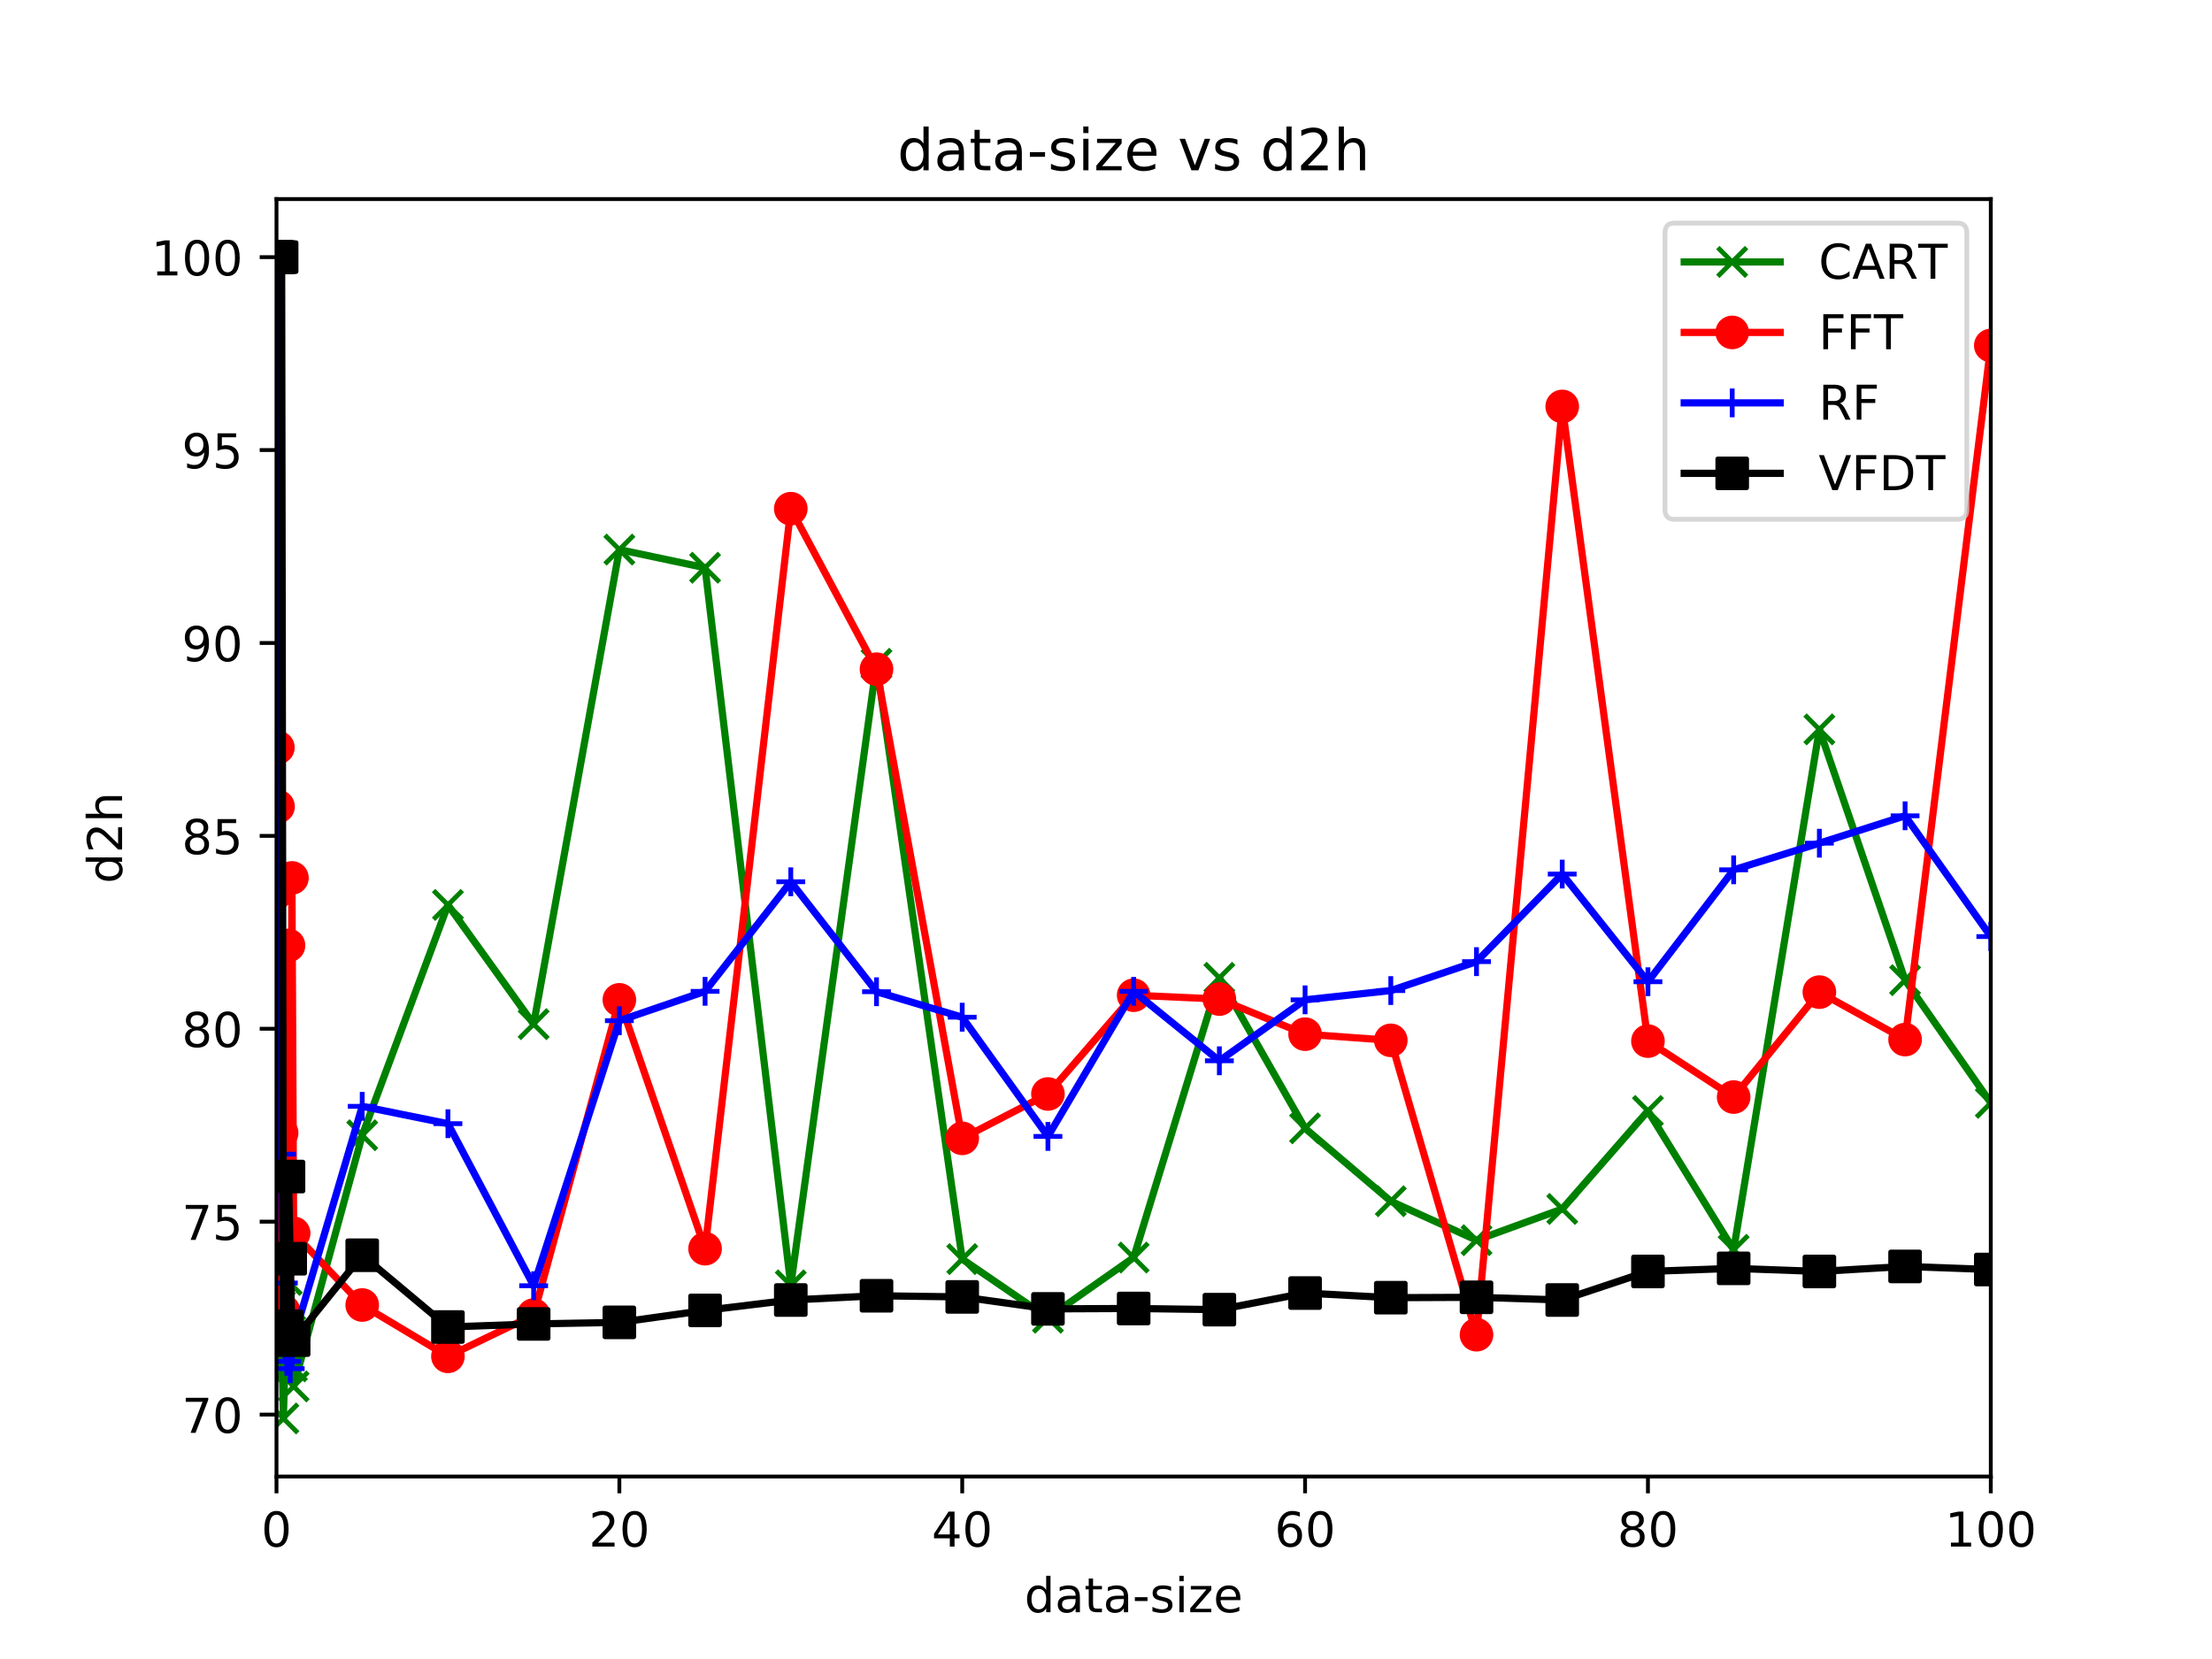 <?xml version="1.0" encoding="utf-8" standalone="no"?>
<!DOCTYPE svg PUBLIC "-//W3C//DTD SVG 1.1//EN"
  "http://www.w3.org/Graphics/SVG/1.1/DTD/svg11.dtd">
<!-- Created with matplotlib (https://matplotlib.org/) -->
<svg height="345.6pt" version="1.1" viewBox="0 0 460.8 345.6" width="460.8pt" xmlns="http://www.w3.org/2000/svg" xmlns:xlink="http://www.w3.org/1999/xlink">
 <defs>
  <style type="text/css">
*{stroke-linecap:butt;stroke-linejoin:round;}
  </style>
 </defs>
 <g id="figure_1">
  <g id="patch_1">
   <path d="M 0 345.6 
L 460.8 345.6 
L 460.8 0 
L 0 0 
z
" style="fill:#ffffff;"/>
  </g>
  <g id="axes_1">
   <g id="patch_2">
    <path d="M 57.6 307.584 
L 414.72 307.584 
L 414.72 41.472 
L 57.6 41.472 
z
" style="fill:#ffffff;"/>
   </g>
   <g id="matplotlib.axis_1">
    <g id="xtick_1">
     <g id="line2d_1">
      <defs>
       <path d="M 0 0 
L 0 3.5 
" id="m1cef2c6b96" style="stroke:#000000;stroke-width:0.8;"/>
      </defs>
      <g>
       <use style="stroke:#000000;stroke-width:0.8;" x="57.6" xlink:href="#m1cef2c6b96" y="307.584"/>
      </g>
     </g>
     <g id="text_1">
      <!-- 0 -->
      <defs>
       <path d="M 31.781 66.406 
Q 24.172 66.406 20.328 58.906 
Q 16.5 51.422 16.5 36.375 
Q 16.5 21.391 20.328 13.891 
Q 24.172 6.391 31.781 6.391 
Q 39.453 6.391 43.281 13.891 
Q 47.125 21.391 47.125 36.375 
Q 47.125 51.422 43.281 58.906 
Q 39.453 66.406 31.781 66.406 
z
M 31.781 74.219 
Q 44.047 74.219 50.516 64.516 
Q 56.984 54.828 56.984 36.375 
Q 56.984 17.969 50.516 8.266 
Q 44.047 -1.422 31.781 -1.422 
Q 19.531 -1.422 13.062 8.266 
Q 6.594 17.969 6.594 36.375 
Q 6.594 54.828 13.062 64.516 
Q 19.531 74.219 31.781 74.219 
z
" id="DejaVuSans-48"/>
      </defs>
      <g transform="translate(54.419 322.182)scale(0.1 -0.1)">
       <use xlink:href="#DejaVuSans-48"/>
      </g>
     </g>
    </g>
    <g id="xtick_2">
     <g id="line2d_2">
      <g>
       <use style="stroke:#000000;stroke-width:0.8;" x="129.024" xlink:href="#m1cef2c6b96" y="307.584"/>
      </g>
     </g>
     <g id="text_2">
      <!-- 20 -->
      <defs>
       <path d="M 19.188 8.297 
L 53.609 8.297 
L 53.609 0 
L 7.328 0 
L 7.328 8.297 
Q 12.938 14.109 22.625 23.891 
Q 32.328 33.688 34.812 36.531 
Q 39.547 41.844 41.422 45.531 
Q 43.312 49.219 43.312 52.781 
Q 43.312 58.594 39.234 62.25 
Q 35.156 65.922 28.609 65.922 
Q 23.969 65.922 18.812 64.312 
Q 13.672 62.703 7.812 59.422 
L 7.812 69.391 
Q 13.766 71.781 18.938 73 
Q 24.125 74.219 28.422 74.219 
Q 39.75 74.219 46.484 68.547 
Q 53.219 62.891 53.219 53.422 
Q 53.219 48.922 51.531 44.891 
Q 49.859 40.875 45.406 35.406 
Q 44.188 33.984 37.641 27.219 
Q 31.109 20.453 19.188 8.297 
z
" id="DejaVuSans-50"/>
      </defs>
      <g transform="translate(122.662 322.182)scale(0.1 -0.1)">
       <use xlink:href="#DejaVuSans-50"/>
       <use x="63.623" xlink:href="#DejaVuSans-48"/>
      </g>
     </g>
    </g>
    <g id="xtick_3">
     <g id="line2d_3">
      <g>
       <use style="stroke:#000000;stroke-width:0.8;" x="200.448" xlink:href="#m1cef2c6b96" y="307.584"/>
      </g>
     </g>
     <g id="text_3">
      <!-- 40 -->
      <defs>
       <path d="M 37.797 64.312 
L 12.891 25.391 
L 37.797 25.391 
z
M 35.203 72.906 
L 47.609 72.906 
L 47.609 25.391 
L 58.016 25.391 
L 58.016 17.188 
L 47.609 17.188 
L 47.609 0 
L 37.797 0 
L 37.797 17.188 
L 4.891 17.188 
L 4.891 26.703 
z
" id="DejaVuSans-52"/>
      </defs>
      <g transform="translate(194.085 322.182)scale(0.1 -0.1)">
       <use xlink:href="#DejaVuSans-52"/>
       <use x="63.623" xlink:href="#DejaVuSans-48"/>
      </g>
     </g>
    </g>
    <g id="xtick_4">
     <g id="line2d_4">
      <g>
       <use style="stroke:#000000;stroke-width:0.8;" x="271.872" xlink:href="#m1cef2c6b96" y="307.584"/>
      </g>
     </g>
     <g id="text_4">
      <!-- 60 -->
      <defs>
       <path d="M 33.016 40.375 
Q 26.375 40.375 22.484 35.828 
Q 18.609 31.297 18.609 23.391 
Q 18.609 15.531 22.484 10.953 
Q 26.375 6.391 33.016 6.391 
Q 39.656 6.391 43.531 10.953 
Q 47.406 15.531 47.406 23.391 
Q 47.406 31.297 43.531 35.828 
Q 39.656 40.375 33.016 40.375 
z
M 52.594 71.297 
L 52.594 62.312 
Q 48.875 64.062 45.094 64.984 
Q 41.312 65.922 37.594 65.922 
Q 27.828 65.922 22.672 59.328 
Q 17.531 52.734 16.797 39.406 
Q 19.672 43.656 24.016 45.922 
Q 28.375 48.188 33.594 48.188 
Q 44.578 48.188 50.953 41.516 
Q 57.328 34.859 57.328 23.391 
Q 57.328 12.156 50.688 5.359 
Q 44.047 -1.422 33.016 -1.422 
Q 20.359 -1.422 13.672 8.266 
Q 6.984 17.969 6.984 36.375 
Q 6.984 53.656 15.188 63.938 
Q 23.391 74.219 37.203 74.219 
Q 40.922 74.219 44.703 73.484 
Q 48.484 72.75 52.594 71.297 
z
" id="DejaVuSans-54"/>
      </defs>
      <g transform="translate(265.51 322.182)scale(0.1 -0.1)">
       <use xlink:href="#DejaVuSans-54"/>
       <use x="63.623" xlink:href="#DejaVuSans-48"/>
      </g>
     </g>
    </g>
    <g id="xtick_5">
     <g id="line2d_5">
      <g>
       <use style="stroke:#000000;stroke-width:0.8;" x="343.296" xlink:href="#m1cef2c6b96" y="307.584"/>
      </g>
     </g>
     <g id="text_5">
      <!-- 80 -->
      <defs>
       <path d="M 31.781 34.625 
Q 24.75 34.625 20.719 30.859 
Q 16.703 27.094 16.703 20.516 
Q 16.703 13.922 20.719 10.156 
Q 24.75 6.391 31.781 6.391 
Q 38.812 6.391 42.859 10.172 
Q 46.922 13.969 46.922 20.516 
Q 46.922 27.094 42.891 30.859 
Q 38.875 34.625 31.781 34.625 
z
M 21.922 38.812 
Q 15.578 40.375 12.031 44.719 
Q 8.5 49.078 8.5 55.328 
Q 8.5 64.062 14.719 69.141 
Q 20.953 74.219 31.781 74.219 
Q 42.672 74.219 48.875 69.141 
Q 55.078 64.062 55.078 55.328 
Q 55.078 49.078 51.531 44.719 
Q 48 40.375 41.703 38.812 
Q 48.828 37.156 52.797 32.312 
Q 56.781 27.484 56.781 20.516 
Q 56.781 9.906 50.312 4.234 
Q 43.844 -1.422 31.781 -1.422 
Q 19.734 -1.422 13.25 4.234 
Q 6.781 9.906 6.781 20.516 
Q 6.781 27.484 10.781 32.312 
Q 14.797 37.156 21.922 38.812 
z
M 18.312 54.391 
Q 18.312 48.734 21.844 45.562 
Q 25.391 42.391 31.781 42.391 
Q 38.141 42.391 41.719 45.562 
Q 45.312 48.734 45.312 54.391 
Q 45.312 60.062 41.719 63.234 
Q 38.141 66.406 31.781 66.406 
Q 25.391 66.406 21.844 63.234 
Q 18.312 60.062 18.312 54.391 
z
" id="DejaVuSans-56"/>
      </defs>
      <g transform="translate(336.933 322.182)scale(0.1 -0.1)">
       <use xlink:href="#DejaVuSans-56"/>
       <use x="63.623" xlink:href="#DejaVuSans-48"/>
      </g>
     </g>
    </g>
    <g id="xtick_6">
     <g id="line2d_6">
      <g>
       <use style="stroke:#000000;stroke-width:0.8;" x="414.72" xlink:href="#m1cef2c6b96" y="307.584"/>
      </g>
     </g>
     <g id="text_6">
      <!-- 100 -->
      <defs>
       <path d="M 12.406 8.297 
L 28.516 8.297 
L 28.516 63.922 
L 10.984 60.406 
L 10.984 69.391 
L 28.422 72.906 
L 38.281 72.906 
L 38.281 8.297 
L 54.391 8.297 
L 54.391 0 
L 12.406 0 
z
" id="DejaVuSans-49"/>
      </defs>
      <g transform="translate(405.176 322.182)scale(0.1 -0.1)">
       <use xlink:href="#DejaVuSans-49"/>
       <use x="63.623" xlink:href="#DejaVuSans-48"/>
       <use x="127.246" xlink:href="#DejaVuSans-48"/>
      </g>
     </g>
    </g>
    <g id="text_7">
     <!-- data-size -->
     <defs>
      <path d="M 45.406 46.391 
L 45.406 75.984 
L 54.391 75.984 
L 54.391 0 
L 45.406 0 
L 45.406 8.203 
Q 42.578 3.328 38.25 0.953 
Q 33.938 -1.422 27.875 -1.422 
Q 17.969 -1.422 11.734 6.484 
Q 5.516 14.406 5.516 27.297 
Q 5.516 40.188 11.734 48.094 
Q 17.969 56 27.875 56 
Q 33.938 56 38.25 53.625 
Q 42.578 51.266 45.406 46.391 
z
M 14.797 27.297 
Q 14.797 17.391 18.875 11.75 
Q 22.953 6.109 30.078 6.109 
Q 37.203 6.109 41.297 11.75 
Q 45.406 17.391 45.406 27.297 
Q 45.406 37.203 41.297 42.844 
Q 37.203 48.484 30.078 48.484 
Q 22.953 48.484 18.875 42.844 
Q 14.797 37.203 14.797 27.297 
z
" id="DejaVuSans-100"/>
      <path d="M 34.281 27.484 
Q 23.391 27.484 19.188 25 
Q 14.984 22.516 14.984 16.5 
Q 14.984 11.719 18.141 8.906 
Q 21.297 6.109 26.703 6.109 
Q 34.188 6.109 38.703 11.406 
Q 43.219 16.703 43.219 25.484 
L 43.219 27.484 
z
M 52.203 31.203 
L 52.203 0 
L 43.219 0 
L 43.219 8.297 
Q 40.141 3.328 35.547 0.953 
Q 30.953 -1.422 24.312 -1.422 
Q 15.922 -1.422 10.953 3.297 
Q 6 8.016 6 15.922 
Q 6 25.141 12.172 29.828 
Q 18.359 34.516 30.609 34.516 
L 43.219 34.516 
L 43.219 35.406 
Q 43.219 41.609 39.141 45 
Q 35.062 48.391 27.688 48.391 
Q 23 48.391 18.547 47.266 
Q 14.109 46.141 10.016 43.891 
L 10.016 52.203 
Q 14.938 54.109 19.578 55.047 
Q 24.219 56 28.609 56 
Q 40.484 56 46.344 49.844 
Q 52.203 43.703 52.203 31.203 
z
" id="DejaVuSans-97"/>
      <path d="M 18.312 70.219 
L 18.312 54.688 
L 36.812 54.688 
L 36.812 47.703 
L 18.312 47.703 
L 18.312 18.016 
Q 18.312 11.328 20.141 9.422 
Q 21.969 7.516 27.594 7.516 
L 36.812 7.516 
L 36.812 0 
L 27.594 0 
Q 17.188 0 13.234 3.875 
Q 9.281 7.766 9.281 18.016 
L 9.281 47.703 
L 2.688 47.703 
L 2.688 54.688 
L 9.281 54.688 
L 9.281 70.219 
z
" id="DejaVuSans-116"/>
      <path d="M 4.891 31.391 
L 31.203 31.391 
L 31.203 23.391 
L 4.891 23.391 
z
" id="DejaVuSans-45"/>
      <path d="M 44.281 53.078 
L 44.281 44.578 
Q 40.484 46.531 36.375 47.5 
Q 32.281 48.484 27.875 48.484 
Q 21.188 48.484 17.844 46.438 
Q 14.5 44.391 14.5 40.281 
Q 14.5 37.156 16.891 35.375 
Q 19.281 33.594 26.516 31.984 
L 29.594 31.297 
Q 39.156 29.25 43.188 25.516 
Q 47.219 21.781 47.219 15.094 
Q 47.219 7.469 41.188 3.016 
Q 35.156 -1.422 24.609 -1.422 
Q 20.219 -1.422 15.453 -0.562 
Q 10.688 0.297 5.422 2 
L 5.422 11.281 
Q 10.406 8.688 15.234 7.391 
Q 20.062 6.109 24.812 6.109 
Q 31.156 6.109 34.562 8.281 
Q 37.984 10.453 37.984 14.406 
Q 37.984 18.062 35.516 20.016 
Q 33.062 21.969 24.703 23.781 
L 21.578 24.516 
Q 13.234 26.266 9.516 29.906 
Q 5.812 33.547 5.812 39.891 
Q 5.812 47.609 11.281 51.797 
Q 16.75 56 26.812 56 
Q 31.781 56 36.172 55.266 
Q 40.578 54.547 44.281 53.078 
z
" id="DejaVuSans-115"/>
      <path d="M 9.422 54.688 
L 18.406 54.688 
L 18.406 0 
L 9.422 0 
z
M 9.422 75.984 
L 18.406 75.984 
L 18.406 64.594 
L 9.422 64.594 
z
" id="DejaVuSans-105"/>
      <path d="M 5.516 54.688 
L 48.188 54.688 
L 48.188 46.484 
L 14.406 7.172 
L 48.188 7.172 
L 48.188 0 
L 4.297 0 
L 4.297 8.203 
L 38.094 47.516 
L 5.516 47.516 
z
" id="DejaVuSans-122"/>
      <path d="M 56.203 29.594 
L 56.203 25.203 
L 14.891 25.203 
Q 15.484 15.922 20.484 11.062 
Q 25.484 6.203 34.422 6.203 
Q 39.594 6.203 44.453 7.469 
Q 49.312 8.734 54.109 11.281 
L 54.109 2.781 
Q 49.266 0.734 44.188 -0.344 
Q 39.109 -1.422 33.891 -1.422 
Q 20.797 -1.422 13.156 6.188 
Q 5.516 13.812 5.516 26.812 
Q 5.516 40.234 12.766 48.109 
Q 20.016 56 32.328 56 
Q 43.359 56 49.781 48.891 
Q 56.203 41.797 56.203 29.594 
z
M 47.219 32.234 
Q 47.125 39.594 43.094 43.984 
Q 39.062 48.391 32.422 48.391 
Q 24.906 48.391 20.391 44.141 
Q 15.875 39.891 15.188 32.172 
z
" id="DejaVuSans-101"/>
     </defs>
     <g transform="translate(213.399 335.861)scale(0.1 -0.1)">
      <use xlink:href="#DejaVuSans-100"/>
      <use x="63.477" xlink:href="#DejaVuSans-97"/>
      <use x="124.756" xlink:href="#DejaVuSans-116"/>
      <use x="163.965" xlink:href="#DejaVuSans-97"/>
      <use x="225.244" xlink:href="#DejaVuSans-45"/>
      <use x="261.328" xlink:href="#DejaVuSans-115"/>
      <use x="313.428" xlink:href="#DejaVuSans-105"/>
      <use x="341.211" xlink:href="#DejaVuSans-122"/>
      <use x="393.701" xlink:href="#DejaVuSans-101"/>
     </g>
    </g>
   </g>
   <g id="matplotlib.axis_2">
    <g id="ytick_1">
     <g id="line2d_7">
      <defs>
       <path d="M 0 0 
L -3.5 0 
" id="md5969f1c7a" style="stroke:#000000;stroke-width:0.8;"/>
      </defs>
      <g>
       <use style="stroke:#000000;stroke-width:0.8;" x="57.6" xlink:href="#md5969f1c7a" y="294.684"/>
      </g>
     </g>
     <g id="text_8">
      <!-- 70 -->
      <defs>
       <path d="M 8.203 72.906 
L 55.078 72.906 
L 55.078 68.703 
L 28.609 0 
L 18.312 0 
L 43.219 64.594 
L 8.203 64.594 
z
" id="DejaVuSans-55"/>
      </defs>
      <g transform="translate(37.875 298.483)scale(0.1 -0.1)">
       <use xlink:href="#DejaVuSans-55"/>
       <use x="63.623" xlink:href="#DejaVuSans-48"/>
      </g>
     </g>
    </g>
    <g id="ytick_2">
     <g id="line2d_8">
      <g>
       <use style="stroke:#000000;stroke-width:0.8;" x="57.6" xlink:href="#md5969f1c7a" y="254.498"/>
      </g>
     </g>
     <g id="text_9">
      <!-- 75 -->
      <defs>
       <path d="M 10.797 72.906 
L 49.516 72.906 
L 49.516 64.594 
L 19.828 64.594 
L 19.828 46.734 
Q 21.969 47.469 24.109 47.828 
Q 26.266 48.188 28.422 48.188 
Q 40.625 48.188 47.75 41.5 
Q 54.891 34.812 54.891 23.391 
Q 54.891 11.625 47.562 5.094 
Q 40.234 -1.422 26.906 -1.422 
Q 22.312 -1.422 17.547 -0.641 
Q 12.797 0.141 7.719 1.703 
L 7.719 11.625 
Q 12.109 9.234 16.797 8.062 
Q 21.484 6.891 26.703 6.891 
Q 35.156 6.891 40.078 11.328 
Q 45.016 15.766 45.016 23.391 
Q 45.016 31 40.078 35.438 
Q 35.156 39.891 26.703 39.891 
Q 22.75 39.891 18.812 39.016 
Q 14.891 38.141 10.797 36.281 
z
" id="DejaVuSans-53"/>
      </defs>
      <g transform="translate(37.875 258.297)scale(0.1 -0.1)">
       <use xlink:href="#DejaVuSans-55"/>
       <use x="63.623" xlink:href="#DejaVuSans-53"/>
      </g>
     </g>
    </g>
    <g id="ytick_3">
     <g id="line2d_9">
      <g>
       <use style="stroke:#000000;stroke-width:0.8;" x="57.6" xlink:href="#md5969f1c7a" y="214.312"/>
      </g>
     </g>
     <g id="text_10">
      <!-- 80 -->
      <g transform="translate(37.875 218.111)scale(0.1 -0.1)">
       <use xlink:href="#DejaVuSans-56"/>
       <use x="63.623" xlink:href="#DejaVuSans-48"/>
      </g>
     </g>
    </g>
    <g id="ytick_4">
     <g id="line2d_10">
      <g>
       <use style="stroke:#000000;stroke-width:0.8;" x="57.6" xlink:href="#md5969f1c7a" y="174.126"/>
      </g>
     </g>
     <g id="text_11">
      <!-- 85 -->
      <g transform="translate(37.875 177.925)scale(0.1 -0.1)">
       <use xlink:href="#DejaVuSans-56"/>
       <use x="63.623" xlink:href="#DejaVuSans-53"/>
      </g>
     </g>
    </g>
    <g id="ytick_5">
     <g id="line2d_11">
      <g>
       <use style="stroke:#000000;stroke-width:0.8;" x="57.6" xlink:href="#md5969f1c7a" y="133.94"/>
      </g>
     </g>
     <g id="text_12">
      <!-- 90 -->
      <defs>
       <path d="M 10.984 1.516 
L 10.984 10.5 
Q 14.703 8.734 18.5 7.812 
Q 22.312 6.891 25.984 6.891 
Q 35.75 6.891 40.891 13.453 
Q 46.047 20.016 46.781 33.406 
Q 43.953 29.203 39.594 26.953 
Q 35.25 24.703 29.984 24.703 
Q 19.047 24.703 12.672 31.312 
Q 6.297 37.938 6.297 49.422 
Q 6.297 60.641 12.938 67.422 
Q 19.578 74.219 30.609 74.219 
Q 43.266 74.219 49.922 64.516 
Q 56.594 54.828 56.594 36.375 
Q 56.594 19.141 48.406 8.859 
Q 40.234 -1.422 26.422 -1.422 
Q 22.703 -1.422 18.891 -0.688 
Q 15.094 0.047 10.984 1.516 
z
M 30.609 32.422 
Q 37.25 32.422 41.125 36.953 
Q 45.016 41.5 45.016 49.422 
Q 45.016 57.281 41.125 61.844 
Q 37.25 66.406 30.609 66.406 
Q 23.969 66.406 20.094 61.844 
Q 16.219 57.281 16.219 49.422 
Q 16.219 41.5 20.094 36.953 
Q 23.969 32.422 30.609 32.422 
z
" id="DejaVuSans-57"/>
      </defs>
      <g transform="translate(37.875 137.739)scale(0.1 -0.1)">
       <use xlink:href="#DejaVuSans-57"/>
       <use x="63.623" xlink:href="#DejaVuSans-48"/>
      </g>
     </g>
    </g>
    <g id="ytick_6">
     <g id="line2d_12">
      <g>
       <use style="stroke:#000000;stroke-width:0.8;" x="57.6" xlink:href="#md5969f1c7a" y="93.754"/>
      </g>
     </g>
     <g id="text_13">
      <!-- 95 -->
      <g transform="translate(37.875 97.553)scale(0.1 -0.1)">
       <use xlink:href="#DejaVuSans-57"/>
       <use x="63.623" xlink:href="#DejaVuSans-53"/>
      </g>
     </g>
    </g>
    <g id="ytick_7">
     <g id="line2d_13">
      <g>
       <use style="stroke:#000000;stroke-width:0.8;" x="57.6" xlink:href="#md5969f1c7a" y="53.568"/>
      </g>
     </g>
     <g id="text_14">
      <!-- 100 -->
      <g transform="translate(31.512 57.367)scale(0.1 -0.1)">
       <use xlink:href="#DejaVuSans-49"/>
       <use x="63.623" xlink:href="#DejaVuSans-48"/>
       <use x="127.246" xlink:href="#DejaVuSans-48"/>
      </g>
     </g>
    </g>
    <g id="text_15">
     <!-- d2h -->
     <defs>
      <path d="M 54.891 33.016 
L 54.891 0 
L 45.906 0 
L 45.906 32.719 
Q 45.906 40.484 42.875 44.328 
Q 39.844 48.188 33.797 48.188 
Q 26.516 48.188 22.312 43.547 
Q 18.109 38.922 18.109 30.906 
L 18.109 0 
L 9.078 0 
L 9.078 75.984 
L 18.109 75.984 
L 18.109 46.188 
Q 21.344 51.125 25.703 53.562 
Q 30.078 56 35.797 56 
Q 45.219 56 50.047 50.172 
Q 54.891 44.344 54.891 33.016 
z
" id="DejaVuSans-104"/>
     </defs>
     <g transform="translate(25.433 184.052)rotate(-90)scale(0.1 -0.1)">
      <use xlink:href="#DejaVuSans-100"/>
      <use x="63.477" xlink:href="#DejaVuSans-50"/>
      <use x="127.1" xlink:href="#DejaVuSans-104"/>
     </g>
    </g>
   </g>
   <g id="line2d_14">
    <path clip-path="url(#p5e8043a44d)" d="M 57.636 53.568 
L 57.671 53.568 
L 57.707 53.568 
L 57.743 53.568 
L 57.779 53.568 
L 57.814 53.568 
L 57.85 53.568 
L 57.886 53.568 
L 57.921 53.568 
L 57.957 53.568 
L 58.314 272.1 
L 58.671 277.002 
L 59.028 295.488 
L 59.386 282.95 
L 59.743 266.634 
L 60.1 284.316 
L 60.457 277.244 
L 60.814 284.638 
L 61.171 288.817 
L 75.456 236.495 
L 93.312 188.513 
L 111.168 213.348 
L 129.024 114.49 
L 146.88 118.268 
L 164.736 267.76 
L 182.592 138.28 
L 200.448 262.294 
L 218.304 274.511 
L 236.16 261.973 
L 254.016 203.703 
L 271.872 235.048 
L 289.728 250.239 
L 307.584 258.356 
L 325.44 251.846 
L 343.296 231.431 
L 361.152 260.365 
L 379.008 151.943 
L 396.864 204.185 
L 414.72 229.744 
" style="fill:none;stroke:#008000;stroke-linecap:square;stroke-width:1.5;"/>
    <defs>
     <path d="M -3 3 
L 3 -3 
M -3 -3 
L 3 3 
" id="m0df6e6d93e" style="stroke:#008000;"/>
    </defs>
    <g clip-path="url(#p5e8043a44d)">
     <use style="fill:#008000;stroke:#008000;" x="57.636" xlink:href="#m0df6e6d93e" y="53.568"/>
     <use style="fill:#008000;stroke:#008000;" x="57.671" xlink:href="#m0df6e6d93e" y="53.568"/>
     <use style="fill:#008000;stroke:#008000;" x="57.707" xlink:href="#m0df6e6d93e" y="53.568"/>
     <use style="fill:#008000;stroke:#008000;" x="57.743" xlink:href="#m0df6e6d93e" y="53.568"/>
     <use style="fill:#008000;stroke:#008000;" x="57.779" xlink:href="#m0df6e6d93e" y="53.568"/>
     <use style="fill:#008000;stroke:#008000;" x="57.814" xlink:href="#m0df6e6d93e" y="53.568"/>
     <use style="fill:#008000;stroke:#008000;" x="57.85" xlink:href="#m0df6e6d93e" y="53.568"/>
     <use style="fill:#008000;stroke:#008000;" x="57.886" xlink:href="#m0df6e6d93e" y="53.568"/>
     <use style="fill:#008000;stroke:#008000;" x="57.921" xlink:href="#m0df6e6d93e" y="53.568"/>
     <use style="fill:#008000;stroke:#008000;" x="57.957" xlink:href="#m0df6e6d93e" y="53.568"/>
     <use style="fill:#008000;stroke:#008000;" x="58.314" xlink:href="#m0df6e6d93e" y="272.1"/>
     <use style="fill:#008000;stroke:#008000;" x="58.671" xlink:href="#m0df6e6d93e" y="277.002"/>
     <use style="fill:#008000;stroke:#008000;" x="59.028" xlink:href="#m0df6e6d93e" y="295.488"/>
     <use style="fill:#008000;stroke:#008000;" x="59.386" xlink:href="#m0df6e6d93e" y="282.95"/>
     <use style="fill:#008000;stroke:#008000;" x="59.743" xlink:href="#m0df6e6d93e" y="266.634"/>
     <use style="fill:#008000;stroke:#008000;" x="60.1" xlink:href="#m0df6e6d93e" y="284.316"/>
     <use style="fill:#008000;stroke:#008000;" x="60.457" xlink:href="#m0df6e6d93e" y="277.244"/>
     <use style="fill:#008000;stroke:#008000;" x="60.814" xlink:href="#m0df6e6d93e" y="284.638"/>
     <use style="fill:#008000;stroke:#008000;" x="61.171" xlink:href="#m0df6e6d93e" y="288.817"/>
     <use style="fill:#008000;stroke:#008000;" x="75.456" xlink:href="#m0df6e6d93e" y="236.495"/>
     <use style="fill:#008000;stroke:#008000;" x="93.312" xlink:href="#m0df6e6d93e" y="188.513"/>
     <use style="fill:#008000;stroke:#008000;" x="111.168" xlink:href="#m0df6e6d93e" y="213.348"/>
     <use style="fill:#008000;stroke:#008000;" x="129.024" xlink:href="#m0df6e6d93e" y="114.49"/>
     <use style="fill:#008000;stroke:#008000;" x="146.88" xlink:href="#m0df6e6d93e" y="118.268"/>
     <use style="fill:#008000;stroke:#008000;" x="164.736" xlink:href="#m0df6e6d93e" y="267.76"/>
     <use style="fill:#008000;stroke:#008000;" x="182.592" xlink:href="#m0df6e6d93e" y="138.28"/>
     <use style="fill:#008000;stroke:#008000;" x="200.448" xlink:href="#m0df6e6d93e" y="262.294"/>
     <use style="fill:#008000;stroke:#008000;" x="218.304" xlink:href="#m0df6e6d93e" y="274.511"/>
     <use style="fill:#008000;stroke:#008000;" x="236.16" xlink:href="#m0df6e6d93e" y="261.973"/>
     <use style="fill:#008000;stroke:#008000;" x="254.016" xlink:href="#m0df6e6d93e" y="203.703"/>
     <use style="fill:#008000;stroke:#008000;" x="271.872" xlink:href="#m0df6e6d93e" y="235.048"/>
     <use style="fill:#008000;stroke:#008000;" x="289.728" xlink:href="#m0df6e6d93e" y="250.239"/>
     <use style="fill:#008000;stroke:#008000;" x="307.584" xlink:href="#m0df6e6d93e" y="258.356"/>
     <use style="fill:#008000;stroke:#008000;" x="325.44" xlink:href="#m0df6e6d93e" y="251.846"/>
     <use style="fill:#008000;stroke:#008000;" x="343.296" xlink:href="#m0df6e6d93e" y="231.431"/>
     <use style="fill:#008000;stroke:#008000;" x="361.152" xlink:href="#m0df6e6d93e" y="260.365"/>
     <use style="fill:#008000;stroke:#008000;" x="379.008" xlink:href="#m0df6e6d93e" y="151.943"/>
     <use style="fill:#008000;stroke:#008000;" x="396.864" xlink:href="#m0df6e6d93e" y="204.185"/>
     <use style="fill:#008000;stroke:#008000;" x="414.72" xlink:href="#m0df6e6d93e" y="229.744"/>
    </g>
   </g>
   <g id="line2d_15">
    <path clip-path="url(#p5e8043a44d)" d="M 57.636 252.248 
L 57.671 272.903 
L 57.707 248.068 
L 57.743 226.931 
L 57.779 226.931 
L 57.814 197.032 
L 57.85 185.78 
L 57.886 155.721 
L 57.921 168.018 
L 57.957 222.832 
L 58.314 245.497 
L 58.671 236.013 
L 59.028 273.064 
L 59.386 273.707 
L 59.743 275.958 
L 60.1 196.952 
L 60.457 278.208 
L 60.814 182.887 
L 61.171 256.909 
L 75.456 271.859 
L 93.312 282.548 
L 111.168 273.948 
L 129.024 208.284 
L 146.88 260.124 
L 164.736 105.971 
L 182.592 139.405 
L 200.448 237.138 
L 218.304 227.895 
L 236.16 207.32 
L 254.016 208.124 
L 271.872 215.437 
L 289.728 216.723 
L 307.584 278.047 
L 325.44 84.672 
L 343.296 216.884 
L 361.152 228.538 
L 379.008 206.677 
L 396.864 216.563 
L 414.72 71.973 
" style="fill:none;stroke:#ff0000;stroke-linecap:square;stroke-width:1.5;"/>
    <defs>
     <path d="M 0 3 
C 0.796 3 1.559 2.684 2.121 2.121 
C 2.684 1.559 3 0.796 3 0 
C 3 -0.796 2.684 -1.559 2.121 -2.121 
C 1.559 -2.684 0.796 -3 0 -3 
C -0.796 -3 -1.559 -2.684 -2.121 -2.121 
C -2.684 -1.559 -3 -0.796 -3 0 
C -3 0.796 -2.684 1.559 -2.121 2.121 
C -1.559 2.684 -0.796 3 0 3 
z
" id="m3b3f908365" style="stroke:#ff0000;"/>
    </defs>
    <g clip-path="url(#p5e8043a44d)">
     <use style="fill:#ff0000;stroke:#ff0000;" x="57.636" xlink:href="#m3b3f908365" y="252.248"/>
     <use style="fill:#ff0000;stroke:#ff0000;" x="57.671" xlink:href="#m3b3f908365" y="272.903"/>
     <use style="fill:#ff0000;stroke:#ff0000;" x="57.707" xlink:href="#m3b3f908365" y="248.068"/>
     <use style="fill:#ff0000;stroke:#ff0000;" x="57.743" xlink:href="#m3b3f908365" y="226.931"/>
     <use style="fill:#ff0000;stroke:#ff0000;" x="57.779" xlink:href="#m3b3f908365" y="226.931"/>
     <use style="fill:#ff0000;stroke:#ff0000;" x="57.814" xlink:href="#m3b3f908365" y="197.032"/>
     <use style="fill:#ff0000;stroke:#ff0000;" x="57.85" xlink:href="#m3b3f908365" y="185.78"/>
     <use style="fill:#ff0000;stroke:#ff0000;" x="57.886" xlink:href="#m3b3f908365" y="155.721"/>
     <use style="fill:#ff0000;stroke:#ff0000;" x="57.921" xlink:href="#m3b3f908365" y="168.018"/>
     <use style="fill:#ff0000;stroke:#ff0000;" x="57.957" xlink:href="#m3b3f908365" y="222.832"/>
     <use style="fill:#ff0000;stroke:#ff0000;" x="58.314" xlink:href="#m3b3f908365" y="245.497"/>
     <use style="fill:#ff0000;stroke:#ff0000;" x="58.671" xlink:href="#m3b3f908365" y="236.013"/>
     <use style="fill:#ff0000;stroke:#ff0000;" x="59.028" xlink:href="#m3b3f908365" y="273.064"/>
     <use style="fill:#ff0000;stroke:#ff0000;" x="59.386" xlink:href="#m3b3f908365" y="273.707"/>
     <use style="fill:#ff0000;stroke:#ff0000;" x="59.743" xlink:href="#m3b3f908365" y="275.958"/>
     <use style="fill:#ff0000;stroke:#ff0000;" x="60.1" xlink:href="#m3b3f908365" y="196.952"/>
     <use style="fill:#ff0000;stroke:#ff0000;" x="60.457" xlink:href="#m3b3f908365" y="278.208"/>
     <use style="fill:#ff0000;stroke:#ff0000;" x="60.814" xlink:href="#m3b3f908365" y="182.887"/>
     <use style="fill:#ff0000;stroke:#ff0000;" x="61.171" xlink:href="#m3b3f908365" y="256.909"/>
     <use style="fill:#ff0000;stroke:#ff0000;" x="75.456" xlink:href="#m3b3f908365" y="271.859"/>
     <use style="fill:#ff0000;stroke:#ff0000;" x="93.312" xlink:href="#m3b3f908365" y="282.548"/>
     <use style="fill:#ff0000;stroke:#ff0000;" x="111.168" xlink:href="#m3b3f908365" y="273.948"/>
     <use style="fill:#ff0000;stroke:#ff0000;" x="129.024" xlink:href="#m3b3f908365" y="208.284"/>
     <use style="fill:#ff0000;stroke:#ff0000;" x="146.88" xlink:href="#m3b3f908365" y="260.124"/>
     <use style="fill:#ff0000;stroke:#ff0000;" x="164.736" xlink:href="#m3b3f908365" y="105.971"/>
     <use style="fill:#ff0000;stroke:#ff0000;" x="182.592" xlink:href="#m3b3f908365" y="139.405"/>
     <use style="fill:#ff0000;stroke:#ff0000;" x="200.448" xlink:href="#m3b3f908365" y="237.138"/>
     <use style="fill:#ff0000;stroke:#ff0000;" x="218.304" xlink:href="#m3b3f908365" y="227.895"/>
     <use style="fill:#ff0000;stroke:#ff0000;" x="236.16" xlink:href="#m3b3f908365" y="207.32"/>
     <use style="fill:#ff0000;stroke:#ff0000;" x="254.016" xlink:href="#m3b3f908365" y="208.124"/>
     <use style="fill:#ff0000;stroke:#ff0000;" x="271.872" xlink:href="#m3b3f908365" y="215.437"/>
     <use style="fill:#ff0000;stroke:#ff0000;" x="289.728" xlink:href="#m3b3f908365" y="216.723"/>
     <use style="fill:#ff0000;stroke:#ff0000;" x="307.584" xlink:href="#m3b3f908365" y="278.047"/>
     <use style="fill:#ff0000;stroke:#ff0000;" x="325.44" xlink:href="#m3b3f908365" y="84.672"/>
     <use style="fill:#ff0000;stroke:#ff0000;" x="343.296" xlink:href="#m3b3f908365" y="216.884"/>
     <use style="fill:#ff0000;stroke:#ff0000;" x="361.152" xlink:href="#m3b3f908365" y="228.538"/>
     <use style="fill:#ff0000;stroke:#ff0000;" x="379.008" xlink:href="#m3b3f908365" y="206.677"/>
     <use style="fill:#ff0000;stroke:#ff0000;" x="396.864" xlink:href="#m3b3f908365" y="216.563"/>
     <use style="fill:#ff0000;stroke:#ff0000;" x="414.72" xlink:href="#m3b3f908365" y="71.973"/>
    </g>
   </g>
   <g id="line2d_16">
    <path clip-path="url(#p5e8043a44d)" d="M 57.636 53.568 
L 57.671 53.568 
L 57.707 53.568 
L 57.743 53.568 
L 57.779 53.568 
L 57.814 53.568 
L 57.85 53.568 
L 57.886 53.568 
L 57.921 53.568 
L 57.957 53.568 
L 58.314 54.452 
L 58.671 240.433 
L 59.028 267.277 
L 59.386 280.78 
L 59.743 283.593 
L 60.1 273.627 
L 60.457 285.12 
L 60.814 281.584 
L 61.171 278.771 
L 75.456 230.467 
L 93.312 234.084 
L 111.168 267.84 
L 129.024 212.624 
L 146.88 206.516 
L 164.736 183.69 
L 182.592 206.596 
L 200.448 211.901 
L 218.304 236.736 
L 236.16 206.516 
L 254.016 220.983 
L 271.872 208.284 
L 289.728 206.355 
L 307.584 200.327 
L 325.44 182.083 
L 343.296 204.507 
L 361.152 181.199 
L 379.008 175.653 
L 396.864 169.947 
L 414.72 195.103 
" style="fill:none;stroke:#0000ff;stroke-linecap:square;stroke-width:1.5;"/>
    <defs>
     <path d="M -3 0 
L 3 0 
M 0 3 
L 0 -3 
" id="m1cb67cb6b5" style="stroke:#0000ff;"/>
    </defs>
    <g clip-path="url(#p5e8043a44d)">
     <use style="fill:#0000ff;stroke:#0000ff;" x="57.636" xlink:href="#m1cb67cb6b5" y="53.568"/>
     <use style="fill:#0000ff;stroke:#0000ff;" x="57.671" xlink:href="#m1cb67cb6b5" y="53.568"/>
     <use style="fill:#0000ff;stroke:#0000ff;" x="57.707" xlink:href="#m1cb67cb6b5" y="53.568"/>
     <use style="fill:#0000ff;stroke:#0000ff;" x="57.743" xlink:href="#m1cb67cb6b5" y="53.568"/>
     <use style="fill:#0000ff;stroke:#0000ff;" x="57.779" xlink:href="#m1cb67cb6b5" y="53.568"/>
     <use style="fill:#0000ff;stroke:#0000ff;" x="57.814" xlink:href="#m1cb67cb6b5" y="53.568"/>
     <use style="fill:#0000ff;stroke:#0000ff;" x="57.85" xlink:href="#m1cb67cb6b5" y="53.568"/>
     <use style="fill:#0000ff;stroke:#0000ff;" x="57.886" xlink:href="#m1cb67cb6b5" y="53.568"/>
     <use style="fill:#0000ff;stroke:#0000ff;" x="57.921" xlink:href="#m1cb67cb6b5" y="53.568"/>
     <use style="fill:#0000ff;stroke:#0000ff;" x="57.957" xlink:href="#m1cb67cb6b5" y="53.568"/>
     <use style="fill:#0000ff;stroke:#0000ff;" x="58.314" xlink:href="#m1cb67cb6b5" y="54.452"/>
     <use style="fill:#0000ff;stroke:#0000ff;" x="58.671" xlink:href="#m1cb67cb6b5" y="240.433"/>
     <use style="fill:#0000ff;stroke:#0000ff;" x="59.028" xlink:href="#m1cb67cb6b5" y="267.277"/>
     <use style="fill:#0000ff;stroke:#0000ff;" x="59.386" xlink:href="#m1cb67cb6b5" y="280.78"/>
     <use style="fill:#0000ff;stroke:#0000ff;" x="59.743" xlink:href="#m1cb67cb6b5" y="283.593"/>
     <use style="fill:#0000ff;stroke:#0000ff;" x="60.1" xlink:href="#m1cb67cb6b5" y="273.627"/>
     <use style="fill:#0000ff;stroke:#0000ff;" x="60.457" xlink:href="#m1cb67cb6b5" y="285.12"/>
     <use style="fill:#0000ff;stroke:#0000ff;" x="60.814" xlink:href="#m1cb67cb6b5" y="281.584"/>
     <use style="fill:#0000ff;stroke:#0000ff;" x="61.171" xlink:href="#m1cb67cb6b5" y="278.771"/>
     <use style="fill:#0000ff;stroke:#0000ff;" x="75.456" xlink:href="#m1cb67cb6b5" y="230.467"/>
     <use style="fill:#0000ff;stroke:#0000ff;" x="93.312" xlink:href="#m1cb67cb6b5" y="234.084"/>
     <use style="fill:#0000ff;stroke:#0000ff;" x="111.168" xlink:href="#m1cb67cb6b5" y="267.84"/>
     <use style="fill:#0000ff;stroke:#0000ff;" x="129.024" xlink:href="#m1cb67cb6b5" y="212.624"/>
     <use style="fill:#0000ff;stroke:#0000ff;" x="146.88" xlink:href="#m1cb67cb6b5" y="206.516"/>
     <use style="fill:#0000ff;stroke:#0000ff;" x="164.736" xlink:href="#m1cb67cb6b5" y="183.69"/>
     <use style="fill:#0000ff;stroke:#0000ff;" x="182.592" xlink:href="#m1cb67cb6b5" y="206.596"/>
     <use style="fill:#0000ff;stroke:#0000ff;" x="200.448" xlink:href="#m1cb67cb6b5" y="211.901"/>
     <use style="fill:#0000ff;stroke:#0000ff;" x="218.304" xlink:href="#m1cb67cb6b5" y="236.736"/>
     <use style="fill:#0000ff;stroke:#0000ff;" x="236.16" xlink:href="#m1cb67cb6b5" y="206.516"/>
     <use style="fill:#0000ff;stroke:#0000ff;" x="254.016" xlink:href="#m1cb67cb6b5" y="220.983"/>
     <use style="fill:#0000ff;stroke:#0000ff;" x="271.872" xlink:href="#m1cb67cb6b5" y="208.284"/>
     <use style="fill:#0000ff;stroke:#0000ff;" x="289.728" xlink:href="#m1cb67cb6b5" y="206.355"/>
     <use style="fill:#0000ff;stroke:#0000ff;" x="307.584" xlink:href="#m1cb67cb6b5" y="200.327"/>
     <use style="fill:#0000ff;stroke:#0000ff;" x="325.44" xlink:href="#m1cb67cb6b5" y="182.083"/>
     <use style="fill:#0000ff;stroke:#0000ff;" x="343.296" xlink:href="#m1cb67cb6b5" y="204.507"/>
     <use style="fill:#0000ff;stroke:#0000ff;" x="361.152" xlink:href="#m1cb67cb6b5" y="181.199"/>
     <use style="fill:#0000ff;stroke:#0000ff;" x="379.008" xlink:href="#m1cb67cb6b5" y="175.653"/>
     <use style="fill:#0000ff;stroke:#0000ff;" x="396.864" xlink:href="#m1cb67cb6b5" y="169.947"/>
     <use style="fill:#0000ff;stroke:#0000ff;" x="414.72" xlink:href="#m1cb67cb6b5" y="195.103"/>
    </g>
   </g>
   <g id="line2d_17">
    <path clip-path="url(#p5e8043a44d)" d="M 57.636 53.568 
L 57.671 53.568 
L 57.707 53.568 
L 57.743 53.568 
L 57.779 53.568 
L 57.814 53.568 
L 57.85 53.568 
L 57.886 53.568 
L 57.921 53.568 
L 57.957 53.568 
L 58.314 53.568 
L 58.671 53.568 
L 59.028 278.208 
L 59.386 277.565 
L 59.743 276.279 
L 60.1 245.095 
L 60.457 262.214 
L 60.814 278.61 
L 61.171 279.172 
L 75.456 261.491 
L 93.312 276.44 
L 111.168 275.797 
L 129.024 275.475 
L 146.88 272.984 
L 164.736 270.814 
L 182.592 269.93 
L 200.448 270.171 
L 218.304 272.662 
L 236.16 272.582 
L 254.016 272.823 
L 271.872 269.367 
L 289.728 270.332 
L 307.584 270.251 
L 325.44 270.814 
L 343.296 264.866 
L 361.152 264.223 
L 379.008 264.866 
L 396.864 263.821 
L 414.72 264.464 
" style="fill:none;stroke:#000000;stroke-linecap:square;stroke-width:1.5;"/>
    <defs>
     <path d="M -3 3 
L 3 3 
L 3 -3 
L -3 -3 
z
" id="ma0be856dc3" style="stroke:#000000;stroke-linejoin:miter;"/>
    </defs>
    <g clip-path="url(#p5e8043a44d)">
     <use style="stroke:#000000;stroke-linejoin:miter;" x="57.636" xlink:href="#ma0be856dc3" y="53.568"/>
     <use style="stroke:#000000;stroke-linejoin:miter;" x="57.671" xlink:href="#ma0be856dc3" y="53.568"/>
     <use style="stroke:#000000;stroke-linejoin:miter;" x="57.707" xlink:href="#ma0be856dc3" y="53.568"/>
     <use style="stroke:#000000;stroke-linejoin:miter;" x="57.743" xlink:href="#ma0be856dc3" y="53.568"/>
     <use style="stroke:#000000;stroke-linejoin:miter;" x="57.779" xlink:href="#ma0be856dc3" y="53.568"/>
     <use style="stroke:#000000;stroke-linejoin:miter;" x="57.814" xlink:href="#ma0be856dc3" y="53.568"/>
     <use style="stroke:#000000;stroke-linejoin:miter;" x="57.85" xlink:href="#ma0be856dc3" y="53.568"/>
     <use style="stroke:#000000;stroke-linejoin:miter;" x="57.886" xlink:href="#ma0be856dc3" y="53.568"/>
     <use style="stroke:#000000;stroke-linejoin:miter;" x="57.921" xlink:href="#ma0be856dc3" y="53.568"/>
     <use style="stroke:#000000;stroke-linejoin:miter;" x="57.957" xlink:href="#ma0be856dc3" y="53.568"/>
     <use style="stroke:#000000;stroke-linejoin:miter;" x="58.314" xlink:href="#ma0be856dc3" y="53.568"/>
     <use style="stroke:#000000;stroke-linejoin:miter;" x="58.671" xlink:href="#ma0be856dc3" y="53.568"/>
     <use style="stroke:#000000;stroke-linejoin:miter;" x="59.028" xlink:href="#ma0be856dc3" y="278.208"/>
     <use style="stroke:#000000;stroke-linejoin:miter;" x="59.386" xlink:href="#ma0be856dc3" y="277.565"/>
     <use style="stroke:#000000;stroke-linejoin:miter;" x="59.743" xlink:href="#ma0be856dc3" y="276.279"/>
     <use style="stroke:#000000;stroke-linejoin:miter;" x="60.1" xlink:href="#ma0be856dc3" y="245.095"/>
     <use style="stroke:#000000;stroke-linejoin:miter;" x="60.457" xlink:href="#ma0be856dc3" y="262.214"/>
     <use style="stroke:#000000;stroke-linejoin:miter;" x="60.814" xlink:href="#ma0be856dc3" y="278.61"/>
     <use style="stroke:#000000;stroke-linejoin:miter;" x="61.171" xlink:href="#ma0be856dc3" y="279.172"/>
     <use style="stroke:#000000;stroke-linejoin:miter;" x="75.456" xlink:href="#ma0be856dc3" y="261.491"/>
     <use style="stroke:#000000;stroke-linejoin:miter;" x="93.312" xlink:href="#ma0be856dc3" y="276.44"/>
     <use style="stroke:#000000;stroke-linejoin:miter;" x="111.168" xlink:href="#ma0be856dc3" y="275.797"/>
     <use style="stroke:#000000;stroke-linejoin:miter;" x="129.024" xlink:href="#ma0be856dc3" y="275.475"/>
     <use style="stroke:#000000;stroke-linejoin:miter;" x="146.88" xlink:href="#ma0be856dc3" y="272.984"/>
     <use style="stroke:#000000;stroke-linejoin:miter;" x="164.736" xlink:href="#ma0be856dc3" y="270.814"/>
     <use style="stroke:#000000;stroke-linejoin:miter;" x="182.592" xlink:href="#ma0be856dc3" y="269.93"/>
     <use style="stroke:#000000;stroke-linejoin:miter;" x="200.448" xlink:href="#ma0be856dc3" y="270.171"/>
     <use style="stroke:#000000;stroke-linejoin:miter;" x="218.304" xlink:href="#ma0be856dc3" y="272.662"/>
     <use style="stroke:#000000;stroke-linejoin:miter;" x="236.16" xlink:href="#ma0be856dc3" y="272.582"/>
     <use style="stroke:#000000;stroke-linejoin:miter;" x="254.016" xlink:href="#ma0be856dc3" y="272.823"/>
     <use style="stroke:#000000;stroke-linejoin:miter;" x="271.872" xlink:href="#ma0be856dc3" y="269.367"/>
     <use style="stroke:#000000;stroke-linejoin:miter;" x="289.728" xlink:href="#ma0be856dc3" y="270.332"/>
     <use style="stroke:#000000;stroke-linejoin:miter;" x="307.584" xlink:href="#ma0be856dc3" y="270.251"/>
     <use style="stroke:#000000;stroke-linejoin:miter;" x="325.44" xlink:href="#ma0be856dc3" y="270.814"/>
     <use style="stroke:#000000;stroke-linejoin:miter;" x="343.296" xlink:href="#ma0be856dc3" y="264.866"/>
     <use style="stroke:#000000;stroke-linejoin:miter;" x="361.152" xlink:href="#ma0be856dc3" y="264.223"/>
     <use style="stroke:#000000;stroke-linejoin:miter;" x="379.008" xlink:href="#ma0be856dc3" y="264.866"/>
     <use style="stroke:#000000;stroke-linejoin:miter;" x="396.864" xlink:href="#ma0be856dc3" y="263.821"/>
     <use style="stroke:#000000;stroke-linejoin:miter;" x="414.72" xlink:href="#ma0be856dc3" y="264.464"/>
    </g>
   </g>
   <g id="patch_3">
    <path d="M 57.6 307.584 
L 57.6 41.472 
" style="fill:none;stroke:#000000;stroke-linecap:square;stroke-linejoin:miter;stroke-width:0.8;"/>
   </g>
   <g id="patch_4">
    <path d="M 414.72 307.584 
L 414.72 41.472 
" style="fill:none;stroke:#000000;stroke-linecap:square;stroke-linejoin:miter;stroke-width:0.8;"/>
   </g>
   <g id="patch_5">
    <path d="M 57.6 307.584 
L 414.72 307.584 
" style="fill:none;stroke:#000000;stroke-linecap:square;stroke-linejoin:miter;stroke-width:0.8;"/>
   </g>
   <g id="patch_6">
    <path d="M 57.6 41.472 
L 414.72 41.472 
" style="fill:none;stroke:#000000;stroke-linecap:square;stroke-linejoin:miter;stroke-width:0.8;"/>
   </g>
   <g id="text_16">
    <!-- data-size vs d2h -->
    <defs>
     <path id="DejaVuSans-32"/>
     <path d="M 2.984 54.688 
L 12.5 54.688 
L 29.594 8.797 
L 46.688 54.688 
L 56.203 54.688 
L 35.688 0 
L 23.484 0 
z
" id="DejaVuSans-118"/>
    </defs>
    <g transform="translate(186.927 35.472)scale(0.12 -0.12)">
     <use xlink:href="#DejaVuSans-100"/>
     <use x="63.477" xlink:href="#DejaVuSans-97"/>
     <use x="124.756" xlink:href="#DejaVuSans-116"/>
     <use x="163.965" xlink:href="#DejaVuSans-97"/>
     <use x="225.244" xlink:href="#DejaVuSans-45"/>
     <use x="261.328" xlink:href="#DejaVuSans-115"/>
     <use x="313.428" xlink:href="#DejaVuSans-105"/>
     <use x="341.211" xlink:href="#DejaVuSans-122"/>
     <use x="393.701" xlink:href="#DejaVuSans-101"/>
     <use x="455.225" xlink:href="#DejaVuSans-32"/>
     <use x="487.012" xlink:href="#DejaVuSans-118"/>
     <use x="546.191" xlink:href="#DejaVuSans-115"/>
     <use x="598.291" xlink:href="#DejaVuSans-32"/>
     <use x="630.078" xlink:href="#DejaVuSans-100"/>
     <use x="693.555" xlink:href="#DejaVuSans-50"/>
     <use x="757.178" xlink:href="#DejaVuSans-104"/>
    </g>
   </g>
   <g id="legend_1">
    <g id="patch_7">
     <path d="M 348.851 108.184 
L 407.72 108.184 
Q 409.72 108.184 409.72 106.184 
L 409.72 48.472 
Q 409.72 46.472 407.72 46.472 
L 348.851 46.472 
Q 346.851 46.472 346.851 48.472 
L 346.851 106.184 
Q 346.851 108.184 348.851 108.184 
z
" style="fill:#ffffff;opacity:0.8;stroke:#cccccc;stroke-linejoin:miter;"/>
    </g>
    <g id="line2d_18">
     <path d="M 350.851 54.57 
L 370.851 54.57 
" style="fill:none;stroke:#008000;stroke-linecap:square;stroke-width:1.5;"/>
    </g>
    <g id="line2d_19">
     <g>
      <use style="fill:#008000;stroke:#008000;" x="360.851" xlink:href="#m0df6e6d93e" y="54.57"/>
     </g>
    </g>
    <g id="text_17">
     <!-- CART -->
     <defs>
      <path d="M 64.406 67.281 
L 64.406 56.891 
Q 59.422 61.531 53.781 63.812 
Q 48.141 66.109 41.797 66.109 
Q 29.297 66.109 22.656 58.469 
Q 16.016 50.828 16.016 36.375 
Q 16.016 21.969 22.656 14.328 
Q 29.297 6.688 41.797 6.688 
Q 48.141 6.688 53.781 8.984 
Q 59.422 11.281 64.406 15.922 
L 64.406 5.609 
Q 59.234 2.094 53.438 0.328 
Q 47.656 -1.422 41.219 -1.422 
Q 24.656 -1.422 15.125 8.703 
Q 5.609 18.844 5.609 36.375 
Q 5.609 53.953 15.125 64.078 
Q 24.656 74.219 41.219 74.219 
Q 47.75 74.219 53.531 72.484 
Q 59.328 70.75 64.406 67.281 
z
" id="DejaVuSans-67"/>
      <path d="M 34.188 63.188 
L 20.797 26.906 
L 47.609 26.906 
z
M 28.609 72.906 
L 39.797 72.906 
L 67.578 0 
L 57.328 0 
L 50.688 18.703 
L 17.828 18.703 
L 11.188 0 
L 0.781 0 
z
" id="DejaVuSans-65"/>
      <path d="M 44.391 34.188 
Q 47.562 33.109 50.562 29.594 
Q 53.562 26.078 56.594 19.922 
L 66.609 0 
L 56 0 
L 46.688 18.703 
Q 43.062 26.031 39.672 28.422 
Q 36.281 30.812 30.422 30.812 
L 19.672 30.812 
L 19.672 0 
L 9.812 0 
L 9.812 72.906 
L 32.078 72.906 
Q 44.578 72.906 50.734 67.672 
Q 56.891 62.453 56.891 51.906 
Q 56.891 45.016 53.688 40.469 
Q 50.484 35.938 44.391 34.188 
z
M 19.672 64.797 
L 19.672 38.922 
L 32.078 38.922 
Q 39.203 38.922 42.844 42.219 
Q 46.484 45.516 46.484 51.906 
Q 46.484 58.297 42.844 61.547 
Q 39.203 64.797 32.078 64.797 
z
" id="DejaVuSans-82"/>
      <path d="M -0.297 72.906 
L 61.375 72.906 
L 61.375 64.594 
L 35.5 64.594 
L 35.5 0 
L 25.594 0 
L 25.594 64.594 
L -0.297 64.594 
z
" id="DejaVuSans-84"/>
     </defs>
     <g transform="translate(378.851 58.07)scale(0.1 -0.1)">
      <use xlink:href="#DejaVuSans-67"/>
      <use x="69.824" xlink:href="#DejaVuSans-65"/>
      <use x="138.232" xlink:href="#DejaVuSans-82"/>
      <use x="207.605" xlink:href="#DejaVuSans-84"/>
     </g>
    </g>
    <g id="line2d_20">
     <path d="M 350.851 69.249 
L 370.851 69.249 
" style="fill:none;stroke:#ff0000;stroke-linecap:square;stroke-width:1.5;"/>
    </g>
    <g id="line2d_21">
     <g>
      <use style="fill:#ff0000;stroke:#ff0000;" x="360.851" xlink:href="#m3b3f908365" y="69.249"/>
     </g>
    </g>
    <g id="text_18">
     <!-- FFT -->
     <defs>
      <path d="M 9.812 72.906 
L 51.703 72.906 
L 51.703 64.594 
L 19.672 64.594 
L 19.672 43.109 
L 48.578 43.109 
L 48.578 34.812 
L 19.672 34.812 
L 19.672 0 
L 9.812 0 
z
" id="DejaVuSans-70"/>
     </defs>
     <g transform="translate(378.851 72.749)scale(0.1 -0.1)">
      <use xlink:href="#DejaVuSans-70"/>
      <use x="57.52" xlink:href="#DejaVuSans-70"/>
      <use x="115.023" xlink:href="#DejaVuSans-84"/>
     </g>
    </g>
    <g id="line2d_22">
     <path d="M 350.851 83.927 
L 370.851 83.927 
" style="fill:none;stroke:#0000ff;stroke-linecap:square;stroke-width:1.5;"/>
    </g>
    <g id="line2d_23">
     <g>
      <use style="fill:#0000ff;stroke:#0000ff;" x="360.851" xlink:href="#m1cb67cb6b5" y="83.927"/>
     </g>
    </g>
    <g id="text_19">
     <!-- RF -->
     <g transform="translate(378.851 87.427)scale(0.1 -0.1)">
      <use xlink:href="#DejaVuSans-82"/>
      <use x="69.482" xlink:href="#DejaVuSans-70"/>
     </g>
    </g>
    <g id="line2d_24">
     <path d="M 350.851 98.605 
L 370.851 98.605 
" style="fill:none;stroke:#000000;stroke-linecap:square;stroke-width:1.5;"/>
    </g>
    <g id="line2d_25">
     <g>
      <use style="stroke:#000000;stroke-linejoin:miter;" x="360.851" xlink:href="#ma0be856dc3" y="98.605"/>
     </g>
    </g>
    <g id="text_20">
     <!-- VFDT -->
     <defs>
      <path d="M 28.609 0 
L 0.781 72.906 
L 11.078 72.906 
L 34.188 11.531 
L 57.328 72.906 
L 67.578 72.906 
L 39.797 0 
z
" id="DejaVuSans-86"/>
      <path d="M 19.672 64.797 
L 19.672 8.109 
L 31.594 8.109 
Q 46.688 8.109 53.688 14.938 
Q 60.688 21.781 60.688 36.531 
Q 60.688 51.172 53.688 57.984 
Q 46.688 64.797 31.594 64.797 
z
M 9.812 72.906 
L 30.078 72.906 
Q 51.266 72.906 61.172 64.094 
Q 71.094 55.281 71.094 36.531 
Q 71.094 17.672 61.125 8.828 
Q 51.172 0 30.078 0 
L 9.812 0 
z
" id="DejaVuSans-68"/>
     </defs>
     <g transform="translate(378.851 102.105)scale(0.1 -0.1)">
      <use xlink:href="#DejaVuSans-86"/>
      <use x="68.408" xlink:href="#DejaVuSans-70"/>
      <use x="125.928" xlink:href="#DejaVuSans-68"/>
      <use x="202.93" xlink:href="#DejaVuSans-84"/>
     </g>
    </g>
   </g>
  </g>
 </g>
 <defs>
  <clipPath id="p5e8043a44d">
   <rect height="266.112" width="357.12" x="57.6" y="41.472"/>
  </clipPath>
 </defs>
</svg>
